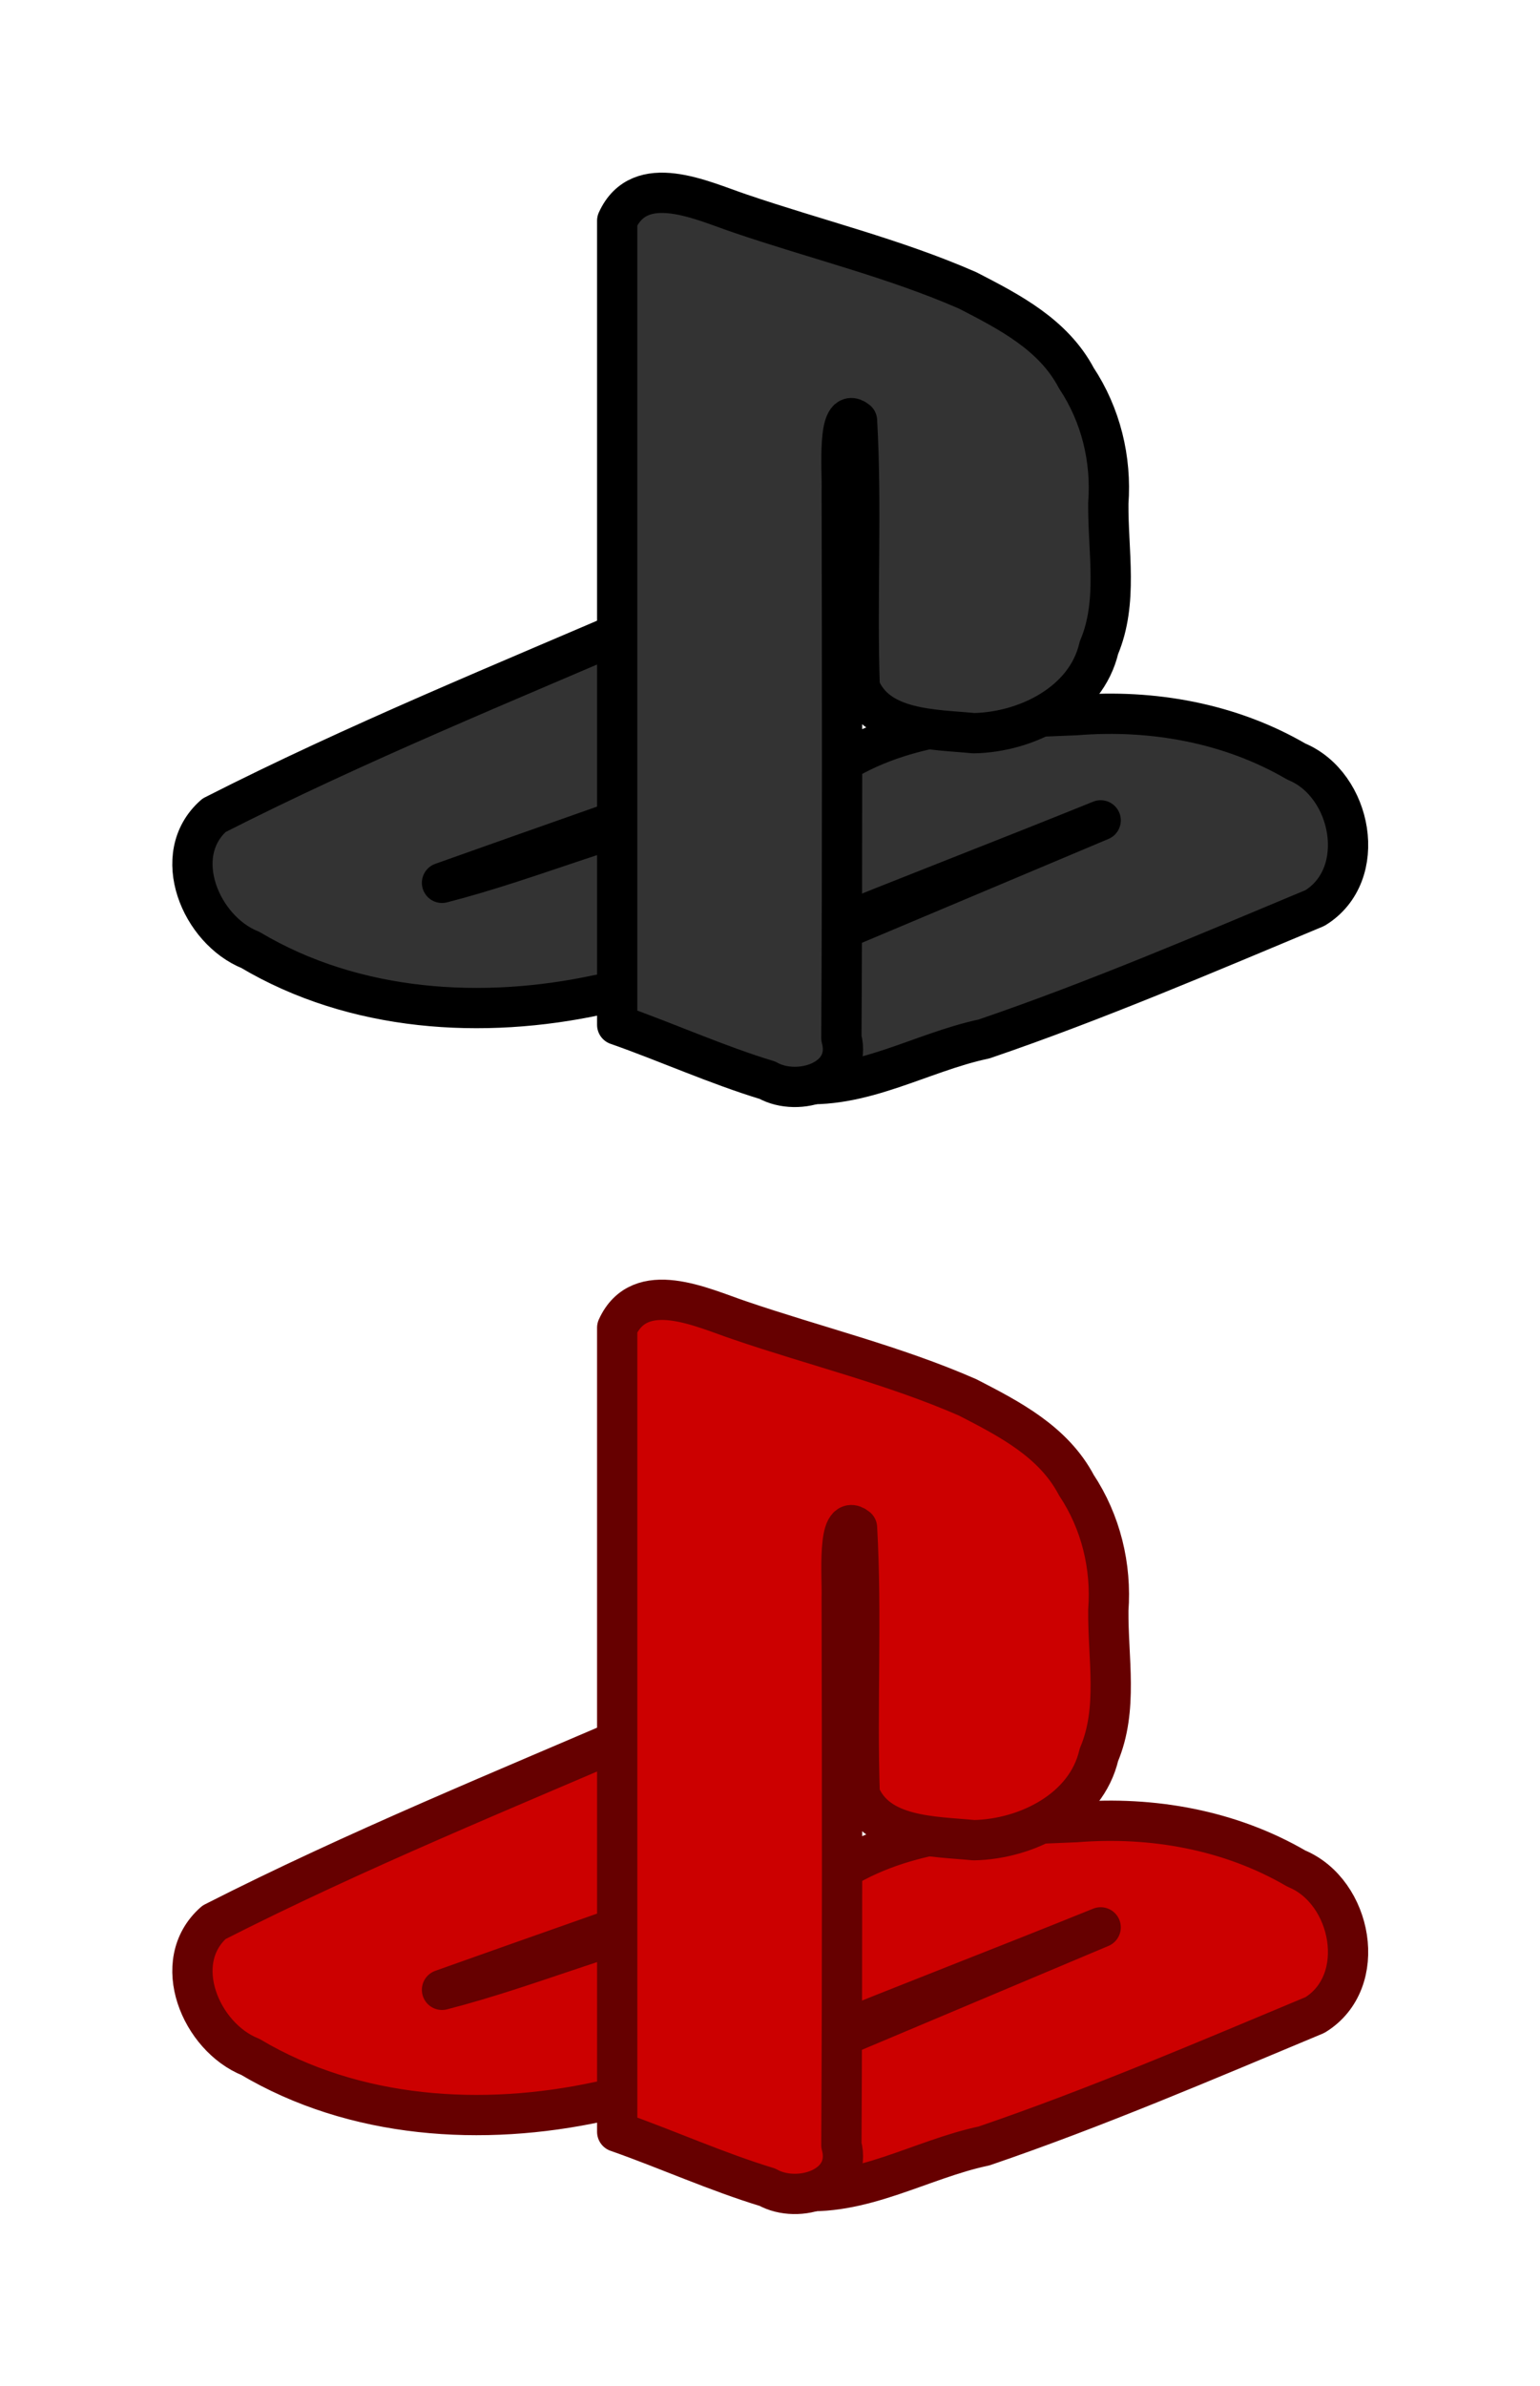 <?xml version="1.0" encoding="UTF-8" standalone="no"?>
<!-- Created with Inkscape (http://www.inkscape.org/) -->

<svg width="89.435mm" height="138.498mm" viewBox="0 0 89.435 138.498" version="1.1" id="svg5" inkscape:label="quad_bg" inkscape:version="1.1.2 (b8e25be833, 2022-02-05)" sodipodi:docname="meta.svg" xmlns:inkscape="http://www.inkscape.org/namespaces/inkscape" xmlns:sodipodi="http://sodipodi.sourceforge.net/DTD/sodipodi-0.dtd" xmlns="http://www.w3.org/2000/svg" xmlns:svg="http://www.w3.org/2000/svg" xmlns:rdf="http://www.w3.org/1999/02/22-rdf-syntax-ns#" xmlns:cc="http://creativecommons.org/ns#" xmlns:dc="http://purl.org/dc/elements/1.1/">
  <title id="title63815">PS5 DualSense Controller</title>
  <sodipodi:namedview id="namedview7" pagecolor="#ffffff" bordercolor="#666666" borderopacity="1.0" inkscape:pageshadow="2" inkscape:pageopacity="0.0" inkscape:pagecheckerboard="true" inkscape:document-units="mm" showgrid="false" fit-margin-top="10" fit-margin-left="10" fit-margin-right="10" fit-margin-bottom="10" inkscape:zoom="1.304258" inkscape:cx="167.91156" inkscape:cy="259.9179" inkscape:window-width="1833" inkscape:window-height="1015" inkscape:window-x="1978" inkscape:window-y="10" inkscape:window-maximized="0" inkscape:current-layer="svg5" inkscape:showpageshadow="false" lock-margins="true" />
  <defs id="defs2">
    <linearGradient id="linearGradient8705" inkscape:swatch="solid">
      <stop style="stop-color:#0000ff;stop-opacity:1;" offset="0" id="stop8703" />
    </linearGradient>
    <linearGradient id="linearGradient8655" inkscape:swatch="solid">
      <stop style="stop-color:#0000ff;stop-opacity:1;" offset="0" id="stop8653" />
    </linearGradient>
    <linearGradient id="linearGradient8629" inkscape:swatch="solid">
      <stop style="stop-color:#0000ff;stop-opacity:1;" offset="0" id="stop8627" />
    </linearGradient>
    <linearGradient id="linearGradient8541" inkscape:swatch="solid">
      <stop style="stop-color:#000000;stop-opacity:1;" offset="0" id="stop8539" />
    </linearGradient>
  </defs>
  <style type="text/css" id="style2">
	.st0{fill:#61E0DF;}
	.st1{fill:#3ED8D2;}
</style>
  <style type="text/css" id="style2-5">
	.st0{fill:#3ED8D2;}
	.st1{fill:#61E0DF;}
	.st2{opacity:8.000000e-002;}
</style>
  <g id="g949" inkscape:label="ps_btn_pressed" transform="matrix(3.898,0,0,3.898,-498.233,-404.221)">
    <path style="fill:#cc0000;fill-opacity:1;stroke:#660000;stroke-width:0.6;stroke-linecap:round;stroke-linejoin:round;stroke-miterlimit:4;stroke-dasharray:none;stroke-opacity:1" d="m 137.52,129.404 c -2.184,0.943 -4.392,1.839 -6.514,2.918 -0.671,0.592 -0.195,1.71 0.542,2.004 1.552,0.923 3.461,1.042 5.196,0.666 1.093,-0.099 2.16,-0.391 3.146,-0.871 1.437,-0.586 2.887,-1.141 4.326,-1.724 -1.928,0.812 -3.855,1.623 -5.783,2.435 -0.512,0.761 0.561,1.403 1.221,1.479 0.993,0.108 1.88,-0.46 2.824,-0.659 1.673,-0.571 3.301,-1.27 4.931,-1.95 0.812,-0.499 0.552,-1.839 -0.277,-2.18 -0.988,-0.576 -2.147,-0.782 -3.28,-0.692 -1.187,0.05 -2.444,0.069 -3.492,0.703 -0.588,0.339 -1.239,0.535 -1.913,0.597 -1.386,0.264 -2.681,0.848 -4.044,1.197 1.486,-0.529 2.974,-1.049 4.461,-1.575 -0.448,-0.782 -0.896,-1.564 -1.344,-2.346 z" id="path945" inkscape:label="ps_logo_back" />
    <path style="fill:#cc0000;fill-opacity:1;stroke:#660000;stroke-width:0.6;stroke-linecap:round;stroke-linejoin:round;stroke-miterlimit:4;stroke-dasharray:none;stroke-opacity:1" d="m 137.013,135.441 c 0,-3.991 0,-7.981 0,-11.972 0.34,-0.746 1.263,-0.299 1.825,-0.11 1.13,0.386 2.305,0.669 3.398,1.148 0.623,0.321 1.276,0.657 1.618,1.305 0.365,0.55 0.525,1.208 0.476,1.862 -0.007,0.718 0.149,1.472 -0.14,2.153 -0.19,0.819 -1.083,1.257 -1.865,1.272 -0.587,-0.058 -1.44,-0.038 -1.699,-0.687 -0.045,-1.321 0.034,-2.645 -0.04,-3.966 -0.305,-0.247 -0.217,0.768 -0.228,1.039 0.006,2.718 0.01,5.435 -0.005,8.153 0.172,0.633 -0.644,0.886 -1.102,0.628 -0.761,-0.231 -1.488,-0.562 -2.237,-0.825 z" id="path947" inkscape:label="ps_logo_front" />
  </g>
  <g id="g923" inkscape:label="ps_btn_normal" transform="matrix(3.898,0,0,3.898,-498.233,-468.47)" style="display:inline">
    <path style="fill:#333333;stroke:#000000;stroke-width:0.6;stroke-linecap:round;stroke-linejoin:round;stroke-miterlimit:4;stroke-dasharray:none;stroke-opacity:1" d="m 137.52,129.404 c -2.184,0.943 -4.392,1.839 -6.514,2.918 -0.671,0.592 -0.195,1.71 0.542,2.004 1.552,0.923 3.461,1.042 5.196,0.666 1.093,-0.099 2.16,-0.391 3.146,-0.871 1.437,-0.586 2.887,-1.141 4.326,-1.724 -1.928,0.812 -3.855,1.623 -5.783,2.435 -0.512,0.761 0.561,1.403 1.221,1.479 0.993,0.108 1.88,-0.46 2.824,-0.659 1.673,-0.571 3.301,-1.27 4.931,-1.95 0.812,-0.499 0.552,-1.839 -0.277,-2.18 -0.988,-0.576 -2.147,-0.782 -3.28,-0.692 -1.187,0.05 -2.444,0.069 -3.492,0.703 -0.588,0.339 -1.239,0.535 -1.913,0.597 -1.386,0.264 -2.681,0.848 -4.044,1.197 1.486,-0.529 2.974,-1.049 4.461,-1.575 -0.448,-0.782 -0.896,-1.564 -1.344,-2.346 z" id="path21339" inkscape:label="ps_logo_back" />
    <path style="fill:#333333;stroke:#000000;stroke-width:0.6;stroke-linecap:round;stroke-linejoin:round;stroke-miterlimit:4;stroke-dasharray:none;stroke-opacity:1" d="m 137.013,135.441 c 0,-3.991 0,-7.981 0,-11.972 0.34,-0.746 1.263,-0.299 1.825,-0.11 1.13,0.386 2.305,0.669 3.398,1.148 0.623,0.321 1.276,0.657 1.618,1.305 0.365,0.55 0.525,1.208 0.476,1.862 -0.007,0.718 0.149,1.472 -0.14,2.153 -0.19,0.819 -1.083,1.257 -1.865,1.272 -0.587,-0.058 -1.44,-0.038 -1.699,-0.687 -0.045,-1.321 0.034,-2.645 -0.04,-3.966 -0.305,-0.247 -0.217,0.768 -0.228,1.039 0.006,2.718 0.01,5.435 -0.005,8.153 0.172,0.633 -0.644,0.886 -1.102,0.628 -0.761,-0.231 -1.488,-0.562 -2.237,-0.825 z" id="path20578" inkscape:label="ps_logo_front" />
  </g>
</svg>
